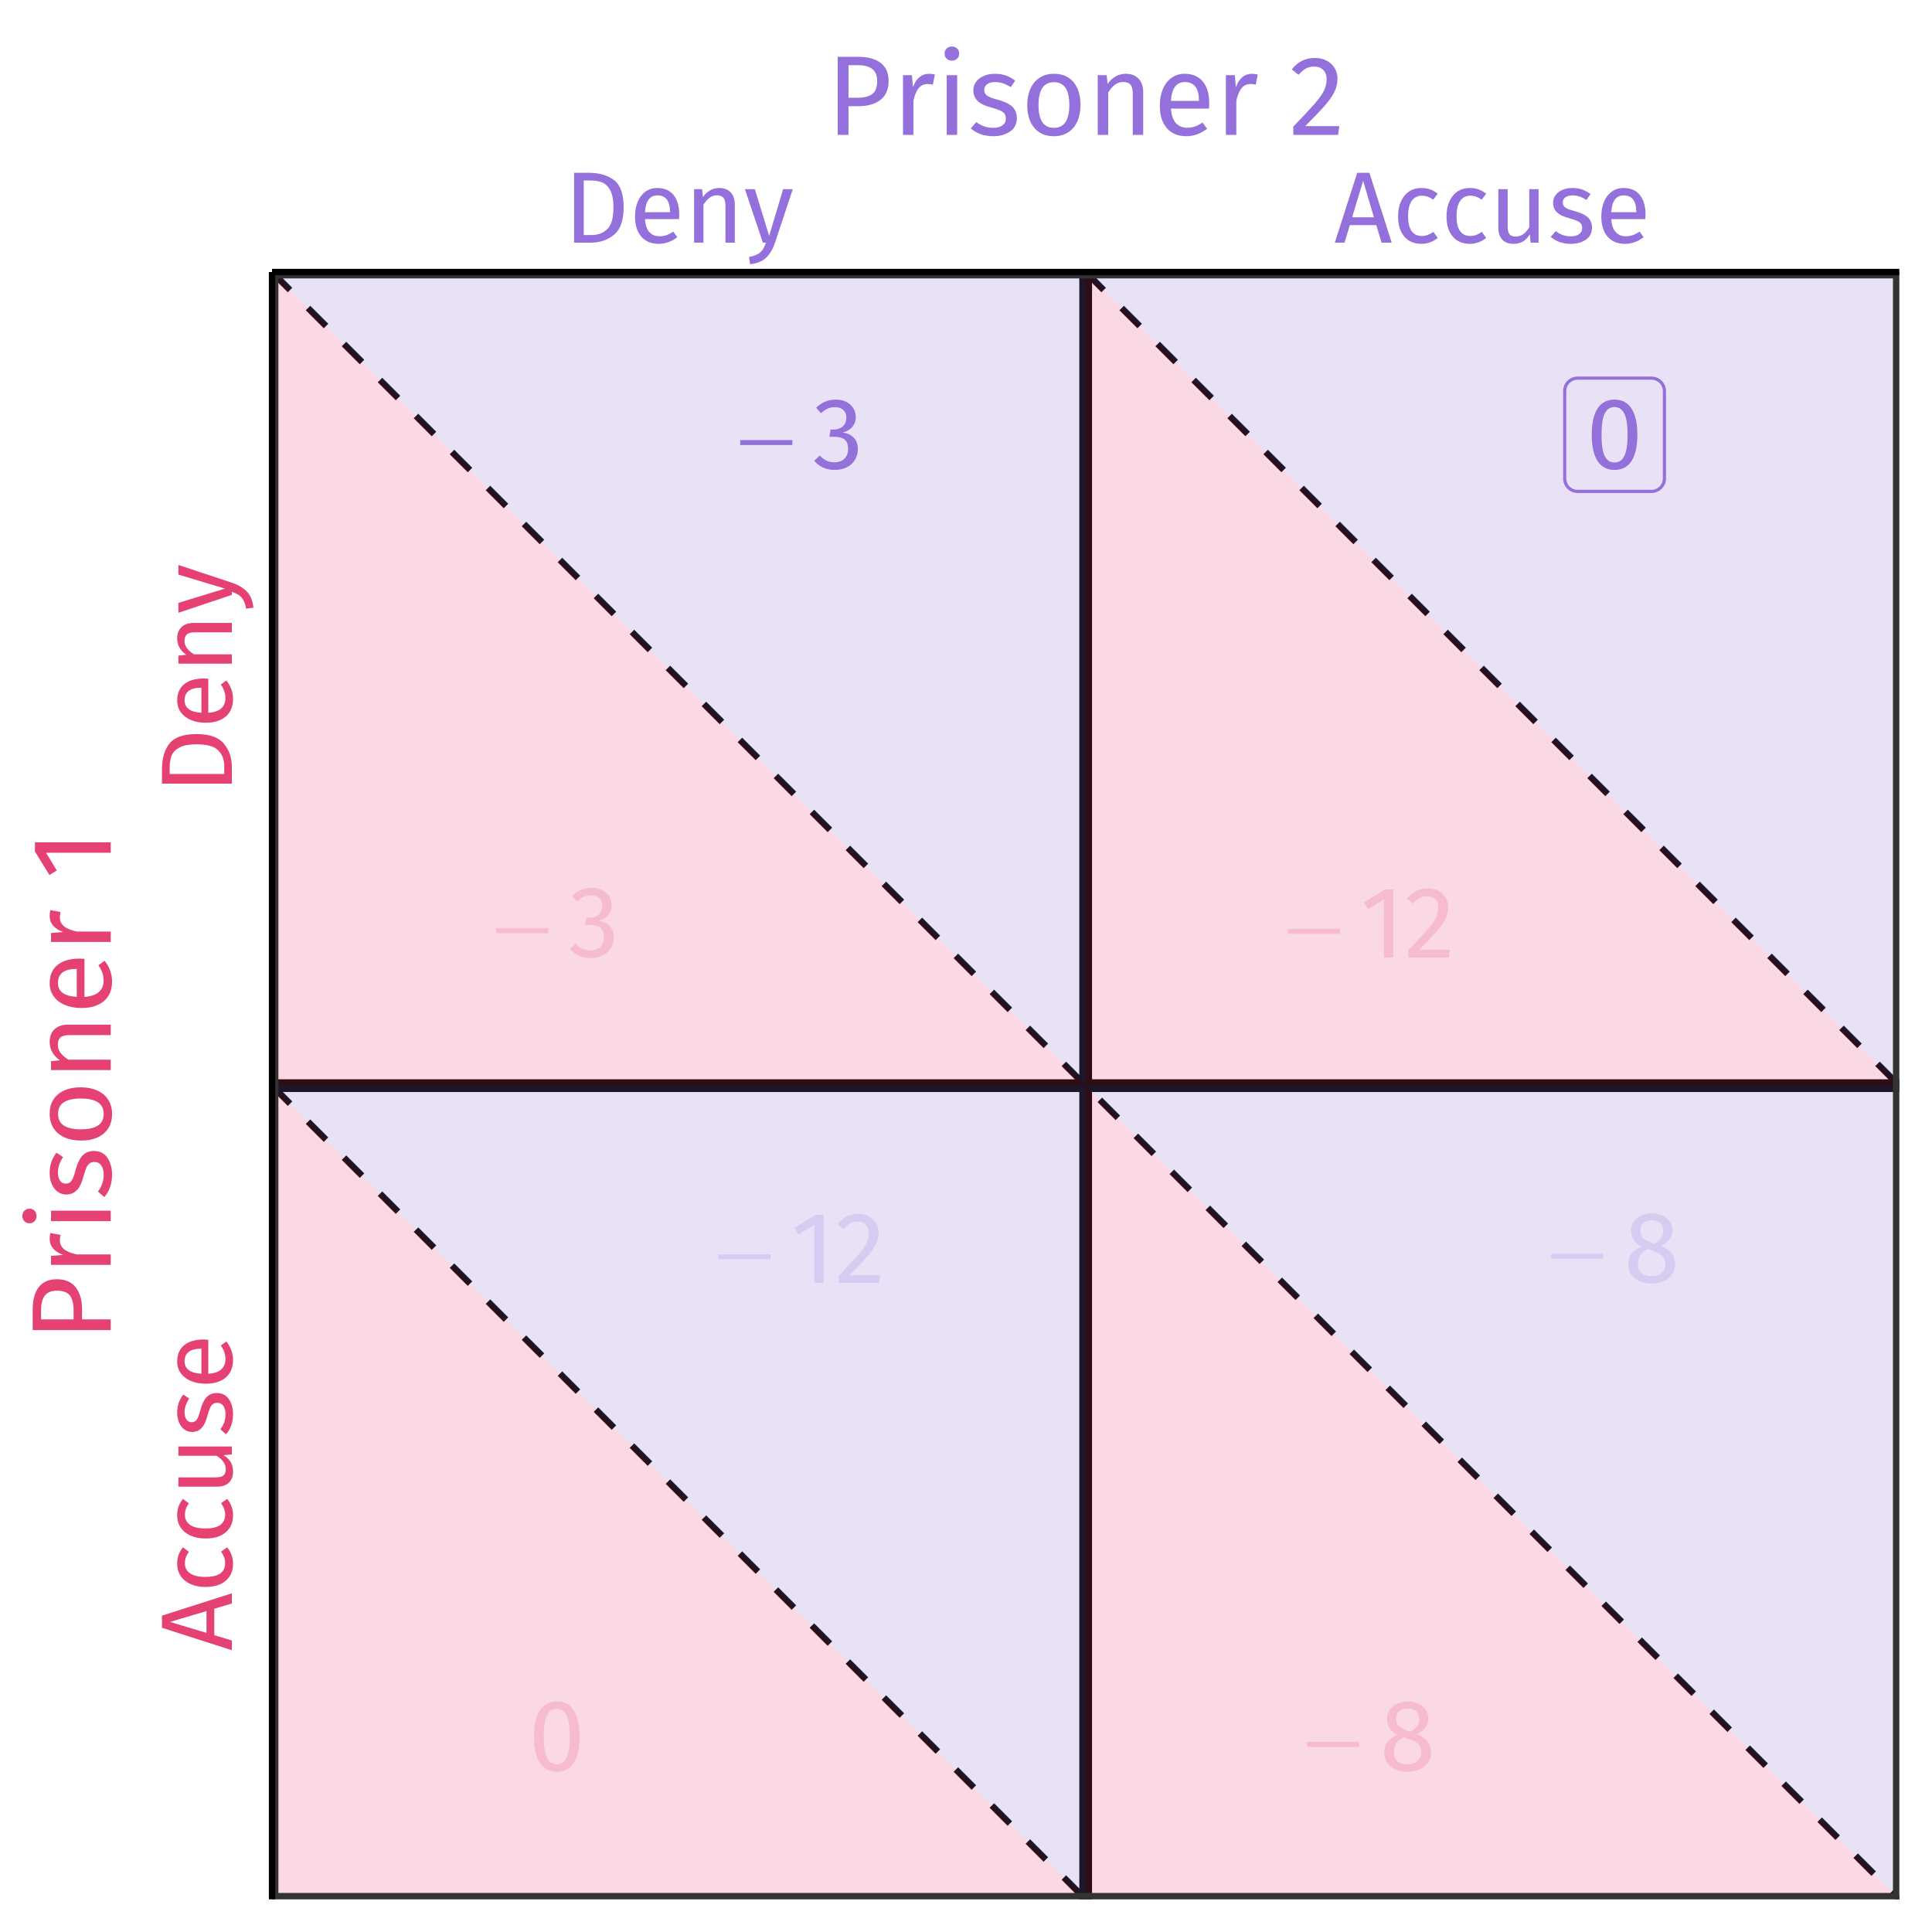 <?xml version="1.0" encoding="UTF-8"?>
<svg xmlns="http://www.w3.org/2000/svg" xmlns:xlink="http://www.w3.org/1999/xlink" width="324pt" height="324pt" viewBox="0 0 324 324" version="1.1">
<defs>
<g>
<symbol overflow="visible" id="glyph0-0">
<path style="stroke:none;" d="M 0.859 0 L 0.859 -10.668 L 9.395 -10.668 L 9.395 0 Z M 1.125 -0.266 L 9.129 -0.266 L 9.129 -10.402 L 1.125 -10.402 Z M 1.125 -0.266 "/>
</symbol>
<symbol overflow="visible" id="glyph0-1">
<path style="stroke:none;" d="M 0.309 -4.801 L 9.062 -4.801 L 9.062 -3.977 L 0.309 -3.977 Z M 0.309 -4.801 "/>
</symbol>
<symbol overflow="visible" id="glyph1-0">
<path style="stroke:none;" d="M 9.27 -17.926 L 9.27 5.977 L 2.102 5.977 L 2.102 -17.926 Z M 8.348 -17.039 L 3.039 -17.039 L 3.039 5.086 L 8.348 5.086 Z M 5.531 -7.699 C 6.211 -7.699 6.695 -7.516 6.988 -7.152 C 7.277 -6.785 7.422 -6.312 7.426 -5.734 C 7.422 -5.129 7.293 -4.664 7.039 -4.336 C 6.781 -4.004 6.371 -3.797 5.805 -3.723 L 5.805 -2.953 C 5.801 -2.828 5.758 -2.727 5.676 -2.652 C 5.586 -2.578 5.488 -2.543 5.379 -2.543 C 5.262 -2.543 5.16 -2.578 5.078 -2.652 C 4.988 -2.727 4.945 -2.828 4.949 -2.953 L 4.949 -4.387 C 5.551 -4.418 5.961 -4.527 6.18 -4.719 C 6.395 -4.906 6.504 -5.234 6.504 -5.703 C 6.504 -6.074 6.43 -6.363 6.281 -6.57 C 6.133 -6.773 5.859 -6.879 5.465 -6.879 C 5.133 -6.879 4.836 -6.816 4.574 -6.691 C 4.48 -6.656 4.406 -6.637 4.352 -6.641 C 4.223 -6.637 4.125 -6.676 4.055 -6.75 C 3.98 -6.824 3.941 -6.918 3.945 -7.035 C 3.941 -7.25 4.109 -7.414 4.445 -7.527 C 4.777 -7.641 5.141 -7.699 5.531 -7.699 Z M 5.379 -2.047 C 5.547 -2.043 5.688 -1.988 5.805 -1.875 C 5.918 -1.762 5.977 -1.617 5.977 -1.449 C 5.977 -1.266 5.918 -1.117 5.805 -1 C 5.688 -0.879 5.547 -0.82 5.379 -0.82 C 5.207 -0.82 5.062 -0.879 4.949 -1 C 4.836 -1.117 4.781 -1.266 4.781 -1.449 C 4.781 -1.617 4.836 -1.762 4.949 -1.875 C 5.062 -1.988 5.207 -2.043 5.379 -2.047 Z M 5.379 -2.047 "/>
</symbol>
<symbol overflow="visible" id="glyph1-1">
<path style="stroke:none;" d="M 3.84 -11.59 C 4.543 -11.59 5.148 -11.457 5.656 -11.195 C 6.16 -10.934 6.551 -10.582 6.82 -10.141 C 7.086 -9.695 7.219 -9.211 7.223 -8.691 C 7.219 -7.992 7.016 -7.422 6.613 -6.973 C 6.207 -6.523 5.672 -6.219 5.004 -6.059 C 5.762 -5.988 6.379 -5.715 6.859 -5.238 C 7.336 -4.762 7.574 -4.113 7.578 -3.293 C 7.574 -2.633 7.418 -2.035 7.102 -1.5 C 6.781 -0.965 6.324 -0.547 5.734 -0.246 C 5.141 0.051 4.457 0.199 3.688 0.203 C 2.988 0.199 2.352 0.074 1.773 -0.18 C 1.191 -0.434 0.688 -0.816 0.258 -1.332 L 1.195 -2.203 C 1.57 -1.812 1.953 -1.527 2.348 -1.348 C 2.738 -1.164 3.168 -1.07 3.637 -1.074 C 4.352 -1.07 4.914 -1.273 5.324 -1.68 C 5.734 -2.082 5.941 -2.625 5.941 -3.312 C 5.941 -4.059 5.746 -4.59 5.359 -4.898 C 4.973 -5.203 4.41 -5.355 3.672 -5.359 L 2.816 -5.359 L 3.004 -6.574 L 3.586 -6.574 C 4.176 -6.574 4.668 -6.75 5.062 -7.102 C 5.453 -7.453 5.648 -7.945 5.652 -8.586 C 5.648 -9.117 5.477 -9.543 5.137 -9.859 C 4.793 -10.168 4.332 -10.324 3.754 -10.328 C 3.309 -10.324 2.902 -10.246 2.535 -10.09 C 2.164 -9.93 1.785 -9.668 1.398 -9.305 L 0.582 -10.242 C 1.543 -11.141 2.629 -11.59 3.84 -11.59 Z M 3.84 -11.59 "/>
</symbol>
<symbol overflow="visible" id="glyph1-2">
<path style="stroke:none;" d="M 5.516 -11.422 L 5.516 0 L 3.945 0 L 3.945 -9.746 L 1.281 -8.125 L 0.598 -9.234 L 4.133 -11.422 Z M 5.516 -11.422 "/>
</symbol>
<symbol overflow="visible" id="glyph1-3">
<path style="stroke:none;" d="M 3.891 -11.59 C 4.574 -11.59 5.172 -11.453 5.691 -11.18 C 6.207 -10.906 6.609 -10.531 6.895 -10.062 C 7.18 -9.586 7.324 -9.055 7.324 -8.469 C 7.324 -7.77 7.168 -7.105 6.855 -6.469 C 6.543 -5.832 6.059 -5.141 5.41 -4.402 C 4.758 -3.66 3.773 -2.633 2.457 -1.316 L 7.598 -1.316 L 7.41 0 L 0.664 0 L 0.664 -1.246 C 2.188 -2.828 3.27 -3.984 3.91 -4.719 C 4.543 -5.449 5 -6.09 5.273 -6.641 C 5.547 -7.184 5.684 -7.77 5.684 -8.398 C 5.684 -8.984 5.512 -9.449 5.172 -9.789 C 4.828 -10.121 4.375 -10.289 3.809 -10.293 C 3.34 -10.289 2.926 -10.191 2.574 -10.004 C 2.219 -9.809 1.844 -9.492 1.449 -9.047 L 0.426 -9.867 C 0.891 -10.445 1.406 -10.875 1.977 -11.164 C 2.543 -11.445 3.184 -11.59 3.891 -11.59 Z M 3.891 -11.59 "/>
</symbol>
<symbol overflow="visible" id="glyph1-4">
<path style="stroke:none;" d="M 4.762 -11.59 C 6.023 -11.59 6.977 -11.086 7.621 -10.078 C 8.262 -9.07 8.582 -7.609 8.586 -5.703 C 8.582 -3.785 8.262 -2.324 7.621 -1.312 C 6.977 -0.305 6.023 0.199 4.762 0.203 C 3.496 0.199 2.543 -0.305 1.902 -1.312 C 1.258 -2.324 0.938 -3.785 0.938 -5.703 C 0.938 -7.609 1.258 -9.07 1.902 -10.078 C 2.543 -11.086 3.496 -11.59 4.762 -11.59 Z M 4.762 -10.344 C 4.02 -10.34 3.469 -9.977 3.113 -9.25 C 2.754 -8.52 2.578 -7.336 2.578 -5.703 C 2.578 -4.059 2.754 -2.871 3.113 -2.141 C 3.469 -1.406 4.02 -1.043 4.762 -1.043 C 5.488 -1.043 6.035 -1.406 6.402 -2.141 C 6.766 -2.871 6.949 -4.059 6.949 -5.703 C 6.949 -7.328 6.766 -8.508 6.402 -9.242 C 6.035 -9.973 5.488 -10.34 4.762 -10.344 Z M 4.762 -10.344 "/>
</symbol>
<symbol overflow="visible" id="glyph1-5">
<path style="stroke:none;" d="M 6.23 -6.129 C 7.832 -5.48 8.637 -4.453 8.637 -3.055 C 8.637 -2.426 8.469 -1.867 8.133 -1.375 C 7.797 -0.879 7.328 -0.492 6.727 -0.215 C 6.121 0.062 5.438 0.199 4.676 0.203 C 3.902 0.199 3.219 0.066 2.629 -0.203 C 2.035 -0.473 1.578 -0.855 1.254 -1.348 C 0.93 -1.836 0.766 -2.395 0.77 -3.023 C 0.766 -3.727 0.957 -4.316 1.34 -4.797 C 1.719 -5.273 2.281 -5.672 3.023 -5.992 C 2.418 -6.297 1.969 -6.668 1.68 -7.109 C 1.387 -7.547 1.242 -8.062 1.246 -8.656 C 1.242 -9.266 1.402 -9.797 1.73 -10.242 C 2.051 -10.688 2.48 -11.023 3.012 -11.25 C 3.543 -11.477 4.109 -11.59 4.711 -11.59 C 5.301 -11.59 5.859 -11.48 6.391 -11.266 C 6.918 -11.047 7.348 -10.719 7.68 -10.285 C 8.008 -9.844 8.172 -9.32 8.176 -8.707 C 8.172 -8.137 8.016 -7.645 7.699 -7.238 C 7.379 -6.824 6.887 -6.457 6.23 -6.129 Z M 4.711 -10.414 C 4.117 -10.41 3.645 -10.258 3.301 -9.953 C 2.949 -9.645 2.777 -9.207 2.781 -8.637 C 2.777 -8.09 2.945 -7.672 3.285 -7.391 C 3.617 -7.102 4.156 -6.84 4.898 -6.605 L 5.191 -6.504 C 5.699 -6.801 6.066 -7.113 6.297 -7.441 C 6.523 -7.77 6.637 -8.172 6.641 -8.656 C 6.637 -9.188 6.469 -9.613 6.137 -9.934 C 5.797 -10.25 5.324 -10.41 4.711 -10.414 Z M 4.695 -1.043 C 5.398 -1.043 5.961 -1.223 6.375 -1.586 C 6.789 -1.949 6.996 -2.434 7 -3.039 C 6.996 -3.445 6.914 -3.789 6.758 -4.07 C 6.594 -4.348 6.34 -4.594 5.992 -4.805 C 5.637 -5.016 5.141 -5.227 4.508 -5.445 L 4.082 -5.598 C 3.508 -5.324 3.086 -4.98 2.816 -4.566 C 2.539 -4.148 2.402 -3.637 2.406 -3.023 C 2.402 -2.395 2.605 -1.906 3.02 -1.562 C 3.426 -1.215 3.984 -1.043 4.695 -1.043 Z M 4.695 -1.043 "/>
</symbol>
<symbol overflow="visible" id="glyph2-0">
<path style="stroke:none;" d="M 9.23 -17.852 L 9.23 5.949 L 2.09 5.949 L 2.09 -17.852 Z M 8.312 -16.965 L 3.027 -16.965 L 3.027 5.066 L 8.312 5.066 Z M 5.508 -7.668 C 6.188 -7.664 6.672 -7.48 6.961 -7.121 C 7.25 -6.754 7.395 -6.285 7.395 -5.711 C 7.395 -5.109 7.266 -4.645 7.012 -4.316 C 6.754 -3.984 6.344 -3.781 5.781 -3.707 L 5.781 -2.941 C 5.777 -2.816 5.734 -2.715 5.652 -2.641 C 5.562 -2.566 5.465 -2.531 5.355 -2.531 C 5.238 -2.531 5.137 -2.566 5.055 -2.641 C 4.969 -2.715 4.926 -2.816 4.93 -2.941 L 4.93 -4.367 C 5.527 -4.398 5.938 -4.512 6.152 -4.699 C 6.367 -4.887 6.473 -5.211 6.477 -5.68 C 6.473 -6.047 6.398 -6.336 6.254 -6.543 C 6.105 -6.746 5.836 -6.848 5.441 -6.852 C 5.109 -6.848 4.812 -6.785 4.555 -6.664 C 4.461 -6.625 4.391 -6.609 4.336 -6.613 C 4.211 -6.609 4.109 -6.645 4.035 -6.723 C 3.961 -6.793 3.926 -6.887 3.926 -7.004 C 3.926 -7.215 4.09 -7.379 4.426 -7.496 C 4.758 -7.605 5.121 -7.664 5.508 -7.668 Z M 5.355 -2.039 C 5.523 -2.039 5.664 -1.98 5.777 -1.867 C 5.891 -1.754 5.945 -1.613 5.949 -1.445 C 5.945 -1.262 5.891 -1.109 5.777 -0.992 C 5.664 -0.871 5.523 -0.812 5.355 -0.816 C 5.184 -0.812 5.039 -0.871 4.93 -0.992 C 4.812 -1.109 4.758 -1.262 4.762 -1.445 C 4.758 -1.613 4.812 -1.754 4.93 -1.867 C 5.039 -1.98 5.184 -2.039 5.355 -2.039 Z M 5.355 -2.039 "/>
</symbol>
<symbol overflow="visible" id="glyph2-1">
<path style="stroke:none;" d="M 4.148 -11.715 C 5.914 -11.711 7.332 -11.301 8.406 -10.48 C 9.473 -9.656 10.008 -8.133 10.012 -5.914 C 10.008 -3.746 9.473 -2.219 8.406 -1.332 C 7.332 -0.441 6.031 0 4.504 0 L 1.699 0 L 1.699 -11.715 Z M 3.316 -10.422 L 3.316 -1.273 L 4.625 -1.273 C 5.711 -1.27 6.598 -1.605 7.277 -2.277 C 7.957 -2.945 8.297 -4.156 8.297 -5.914 C 8.297 -7.148 8.121 -8.098 7.77 -8.762 C 7.418 -9.422 6.969 -9.867 6.426 -10.09 C 5.879 -10.309 5.238 -10.418 4.504 -10.422 Z M 3.316 -10.422 "/>
</symbol>
<symbol overflow="visible" id="glyph2-2">
<path style="stroke:none;" d="M 8.383 -4.742 C 8.379 -4.477 8.367 -4.211 8.348 -3.945 L 2.637 -3.945 C 2.703 -2.953 2.949 -2.227 3.383 -1.766 C 3.809 -1.297 4.367 -1.066 5.051 -1.07 C 5.48 -1.066 5.875 -1.129 6.238 -1.258 C 6.598 -1.379 6.977 -1.578 7.379 -1.852 L 8.059 -0.918 C 7.102 -0.172 6.059 0.199 4.93 0.203 C 3.68 0.199 2.707 -0.207 2.012 -1.02 C 1.312 -1.832 0.965 -2.953 0.969 -4.387 C 0.965 -5.312 1.117 -6.137 1.418 -6.859 C 1.719 -7.574 2.148 -8.137 2.711 -8.551 C 3.27 -8.957 3.93 -9.164 4.691 -9.164 C 5.879 -9.164 6.793 -8.77 7.43 -7.988 C 8.062 -7.203 8.379 -6.121 8.383 -4.742 Z M 6.836 -5.203 C 6.832 -6.086 6.656 -6.758 6.309 -7.223 C 5.953 -7.688 5.426 -7.922 4.727 -7.922 C 3.441 -7.922 2.746 -6.98 2.637 -5.102 L 6.836 -5.102 Z M 6.836 -5.203 "/>
</symbol>
<symbol overflow="visible" id="glyph2-3">
<path style="stroke:none;" d="M 5.832 -9.164 C 6.645 -9.164 7.281 -8.918 7.742 -8.43 C 8.199 -7.941 8.43 -7.273 8.434 -6.426 L 8.434 0 L 6.867 0 L 6.867 -6.203 C 6.867 -6.836 6.746 -7.285 6.508 -7.547 C 6.27 -7.805 5.918 -7.934 5.457 -7.938 C 4.977 -7.934 4.559 -7.797 4.199 -7.527 C 3.836 -7.254 3.496 -6.863 3.18 -6.359 L 3.18 0 L 1.613 0 L 1.613 -8.961 L 2.957 -8.961 L 3.094 -7.633 C 3.41 -8.105 3.801 -8.48 4.273 -8.754 C 4.742 -9.027 5.262 -9.164 5.832 -9.164 Z M 5.832 -9.164 "/>
</symbol>
<symbol overflow="visible" id="glyph2-4">
<path style="stroke:none;" d="M 5.203 0.051 C 4.852 1.09 4.359 1.914 3.73 2.523 C 3.102 3.129 2.203 3.496 1.035 3.621 L 0.867 2.398 C 1.453 2.289 1.922 2.141 2.277 1.953 C 2.625 1.758 2.906 1.512 3.117 1.215 C 3.328 0.91 3.523 0.508 3.707 0 L 3.18 0 L 0.172 -8.961 L 1.836 -8.961 L 4.234 -1.141 L 6.578 -8.961 L 8.195 -8.961 Z M 5.203 0.051 "/>
</symbol>
<symbol overflow="visible" id="glyph2-5">
<path style="stroke:none;" d="M 7.938 0 L 7.055 -2.941 L 2.617 -2.941 L 1.734 0 L 0.102 0 L 3.859 -11.715 L 5.898 -11.715 L 9.641 0 Z M 3.008 -4.25 L 6.664 -4.25 L 4.844 -10.371 Z M 3.008 -4.25 "/>
</symbol>
<symbol overflow="visible" id="glyph2-6">
<path style="stroke:none;" d="M 4.879 -9.164 C 5.41 -9.164 5.898 -9.086 6.34 -8.934 C 6.781 -8.777 7.207 -8.531 7.617 -8.195 L 6.867 -7.207 C 6.547 -7.434 6.238 -7.598 5.941 -7.707 C 5.641 -7.812 5.309 -7.867 4.945 -7.871 C 4.219 -7.867 3.652 -7.578 3.254 -7.004 C 2.848 -6.422 2.648 -5.566 2.652 -4.438 C 2.648 -3.301 2.848 -2.465 3.246 -1.93 C 3.645 -1.387 4.211 -1.117 4.945 -1.121 C 5.297 -1.117 5.617 -1.172 5.914 -1.281 C 6.207 -1.387 6.539 -1.559 6.902 -1.801 L 7.617 -0.781 C 6.797 -0.125 5.883 0.199 4.879 0.203 C 3.664 0.199 2.707 -0.207 2.012 -1.02 C 1.312 -1.832 0.965 -2.957 0.969 -4.402 C 0.965 -5.352 1.125 -6.188 1.445 -6.902 C 1.762 -7.613 2.211 -8.168 2.797 -8.566 C 3.375 -8.965 4.07 -9.164 4.879 -9.164 Z M 4.879 -9.164 "/>
</symbol>
<symbol overflow="visible" id="glyph2-7">
<path style="stroke:none;" d="M 8.277 0 L 6.938 0 L 6.816 -1.395 C 6.473 -0.84 6.082 -0.434 5.645 -0.18 C 5.199 0.074 4.66 0.199 4.027 0.203 C 3.242 0.199 2.633 -0.035 2.191 -0.508 C 1.75 -0.98 1.527 -1.656 1.531 -2.531 L 1.531 -8.961 L 3.094 -8.961 L 3.094 -2.703 C 3.094 -2.086 3.199 -1.652 3.414 -1.402 C 3.629 -1.145 3.98 -1.02 4.473 -1.02 C 5.34 -1.02 6.09 -1.535 6.715 -2.566 L 6.715 -8.961 L 8.277 -8.961 Z M 8.277 0 "/>
</symbol>
<symbol overflow="visible" id="glyph2-8">
<path style="stroke:none;" d="M 4.047 -9.164 C 4.656 -9.164 5.207 -9.078 5.695 -8.906 C 6.18 -8.734 6.645 -8.48 7.09 -8.145 L 6.426 -7.156 C 6.016 -7.414 5.629 -7.609 5.262 -7.734 C 4.895 -7.859 4.504 -7.922 4.098 -7.922 C 3.582 -7.922 3.18 -7.816 2.891 -7.605 C 2.594 -7.395 2.449 -7.109 2.449 -6.75 C 2.449 -6.383 2.586 -6.098 2.863 -5.898 C 3.141 -5.691 3.641 -5.492 4.367 -5.305 C 5.359 -5.051 6.105 -4.711 6.602 -4.281 C 7.094 -3.848 7.34 -3.258 7.344 -2.516 C 7.34 -1.629 6.996 -0.957 6.312 -0.492 C 5.625 -0.031 4.793 0.199 3.809 0.203 C 2.449 0.199 1.32 -0.188 0.426 -0.969 L 1.258 -1.922 C 2.016 -1.344 2.855 -1.055 3.773 -1.055 C 4.359 -1.055 4.824 -1.176 5.176 -1.418 C 5.52 -1.66 5.695 -1.992 5.695 -2.414 C 5.695 -2.719 5.633 -2.965 5.508 -3.152 C 5.383 -3.34 5.164 -3.504 4.859 -3.645 C 4.551 -3.785 4.105 -3.934 3.52 -4.098 C 2.562 -4.344 1.875 -4.68 1.453 -5.102 C 1.027 -5.52 0.812 -6.051 0.816 -6.699 C 0.812 -7.16 0.953 -7.582 1.23 -7.965 C 1.508 -8.34 1.891 -8.637 2.387 -8.848 C 2.879 -9.059 3.434 -9.164 4.047 -9.164 Z M 4.047 -9.164 "/>
</symbol>
<symbol overflow="visible" id="glyph3-0">
<path style="stroke:none;" d="M -17.852 -9.23 L 5.949 -9.23 L 5.949 -2.09 L -17.852 -2.09 Z M -16.965 -8.312 L -16.965 -3.027 L 5.066 -3.027 L 5.066 -8.312 Z M -7.668 -5.508 C -7.664 -6.188 -7.48 -6.672 -7.121 -6.961 C -6.754 -7.25 -6.285 -7.395 -5.711 -7.395 C -5.109 -7.395 -4.645 -7.266 -4.316 -7.012 C -3.984 -6.754 -3.781 -6.344 -3.707 -5.781 L -2.941 -5.781 C -2.816 -5.777 -2.715 -5.734 -2.641 -5.652 C -2.566 -5.562 -2.531 -5.465 -2.531 -5.355 C -2.531 -5.238 -2.566 -5.137 -2.641 -5.055 C -2.715 -4.969 -2.816 -4.926 -2.941 -4.93 L -4.367 -4.93 C -4.398 -5.527 -4.512 -5.938 -4.699 -6.152 C -4.887 -6.367 -5.211 -6.473 -5.68 -6.477 C -6.047 -6.473 -6.336 -6.398 -6.543 -6.254 C -6.746 -6.105 -6.848 -5.836 -6.852 -5.441 C -6.848 -5.109 -6.785 -4.812 -6.664 -4.555 C -6.625 -4.461 -6.609 -4.391 -6.613 -4.336 C -6.609 -4.211 -6.645 -4.109 -6.723 -4.035 C -6.793 -3.961 -6.887 -3.926 -7.004 -3.926 C -7.215 -3.926 -7.379 -4.09 -7.496 -4.426 C -7.605 -4.758 -7.664 -5.121 -7.668 -5.508 Z M -2.039 -5.355 C -2.039 -5.523 -1.98 -5.664 -1.867 -5.777 C -1.754 -5.891 -1.613 -5.945 -1.445 -5.949 C -1.262 -5.945 -1.109 -5.891 -0.992 -5.777 C -0.871 -5.664 -0.812 -5.523 -0.816 -5.355 C -0.812 -5.184 -0.871 -5.039 -0.992 -4.93 C -1.109 -4.812 -1.262 -4.758 -1.445 -4.762 C -1.613 -4.758 -1.754 -4.812 -1.867 -4.93 C -1.98 -5.039 -2.039 -5.184 -2.039 -5.355 Z M -2.039 -5.355 "/>
</symbol>
<symbol overflow="visible" id="glyph3-1">
<path style="stroke:none;" d="M 0 -7.938 L -2.941 -7.055 L -2.941 -2.617 L 0 -1.734 L 0 -0.102 L -11.715 -3.859 L -11.715 -5.898 L 0 -9.641 Z M -4.25 -3.008 L -4.25 -6.664 L -10.371 -4.844 Z M -4.25 -3.008 "/>
</symbol>
<symbol overflow="visible" id="glyph3-2">
<path style="stroke:none;" d="M -9.164 -4.879 C -9.164 -5.41 -9.086 -5.898 -8.934 -6.34 C -8.777 -6.781 -8.531 -7.207 -8.195 -7.617 L -7.207 -6.867 C -7.434 -6.547 -7.598 -6.238 -7.707 -5.941 C -7.812 -5.641 -7.867 -5.309 -7.871 -4.945 C -7.867 -4.219 -7.578 -3.652 -7.004 -3.254 C -6.422 -2.848 -5.566 -2.648 -4.438 -2.652 C -3.301 -2.648 -2.465 -2.848 -1.93 -3.246 C -1.387 -3.645 -1.117 -4.211 -1.121 -4.945 C -1.117 -5.297 -1.172 -5.617 -1.281 -5.914 C -1.387 -6.207 -1.559 -6.539 -1.801 -6.902 L -0.781 -7.617 C -0.125 -6.797 0.199 -5.883 0.203 -4.879 C 0.199 -3.664 -0.207 -2.707 -1.02 -2.012 C -1.832 -1.312 -2.957 -0.965 -4.402 -0.969 C -5.352 -0.965 -6.188 -1.125 -6.902 -1.445 C -7.613 -1.762 -8.168 -2.211 -8.566 -2.797 C -8.965 -3.375 -9.164 -4.07 -9.164 -4.879 Z M -9.164 -4.879 "/>
</symbol>
<symbol overflow="visible" id="glyph3-3">
<path style="stroke:none;" d="M 0 -8.277 L 0 -6.938 L -1.395 -6.816 C -0.84 -6.473 -0.434 -6.082 -0.18 -5.645 C 0.074 -5.199 0.199 -4.66 0.203 -4.027 C 0.199 -3.242 -0.035 -2.633 -0.508 -2.191 C -0.98 -1.75 -1.656 -1.527 -2.531 -1.531 L -8.961 -1.531 L -8.961 -3.094 L -2.703 -3.094 C -2.086 -3.094 -1.652 -3.199 -1.402 -3.414 C -1.145 -3.629 -1.02 -3.98 -1.02 -4.473 C -1.02 -5.34 -1.535 -6.09 -2.566 -6.715 L -8.961 -6.715 L -8.961 -8.277 Z M 0 -8.277 "/>
</symbol>
<symbol overflow="visible" id="glyph3-4">
<path style="stroke:none;" d="M -9.164 -4.047 C -9.164 -4.656 -9.078 -5.207 -8.906 -5.695 C -8.734 -6.18 -8.48 -6.645 -8.145 -7.09 L -7.156 -6.426 C -7.414 -6.016 -7.609 -5.629 -7.734 -5.262 C -7.859 -4.895 -7.922 -4.504 -7.922 -4.098 C -7.922 -3.582 -7.816 -3.18 -7.605 -2.891 C -7.395 -2.594 -7.109 -2.449 -6.75 -2.449 C -6.383 -2.449 -6.098 -2.586 -5.898 -2.863 C -5.691 -3.141 -5.492 -3.641 -5.305 -4.367 C -5.051 -5.359 -4.711 -6.105 -4.281 -6.602 C -3.848 -7.094 -3.258 -7.34 -2.516 -7.344 C -1.629 -7.34 -0.957 -6.996 -0.492 -6.312 C -0.031 -5.625 0.199 -4.793 0.203 -3.809 C 0.199 -2.449 -0.188 -1.32 -0.969 -0.426 L -1.922 -1.258 C -1.344 -2.016 -1.055 -2.855 -1.055 -3.773 C -1.055 -4.359 -1.176 -4.824 -1.418 -5.176 C -1.66 -5.52 -1.992 -5.695 -2.414 -5.695 C -2.719 -5.695 -2.965 -5.633 -3.152 -5.508 C -3.34 -5.383 -3.504 -5.164 -3.645 -4.859 C -3.785 -4.551 -3.934 -4.105 -4.098 -3.52 C -4.344 -2.562 -4.68 -1.875 -5.102 -1.453 C -5.52 -1.027 -6.051 -0.812 -6.699 -0.816 C -7.16 -0.812 -7.582 -0.953 -7.965 -1.23 C -8.34 -1.508 -8.637 -1.891 -8.848 -2.387 C -9.059 -2.879 -9.164 -3.434 -9.164 -4.047 Z M -9.164 -4.047 "/>
</symbol>
<symbol overflow="visible" id="glyph3-5">
<path style="stroke:none;" d="M -4.742 -8.383 C -4.477 -8.379 -4.211 -8.367 -3.945 -8.348 L -3.945 -2.637 C -2.953 -2.703 -2.227 -2.949 -1.766 -3.383 C -1.297 -3.809 -1.066 -4.367 -1.07 -5.051 C -1.066 -5.48 -1.129 -5.875 -1.258 -6.238 C -1.379 -6.598 -1.578 -6.977 -1.852 -7.379 L -0.918 -8.059 C -0.172 -7.102 0.199 -6.059 0.203 -4.93 C 0.199 -3.68 -0.207 -2.707 -1.02 -2.012 C -1.832 -1.312 -2.953 -0.965 -4.387 -0.969 C -5.312 -0.965 -6.137 -1.117 -6.859 -1.418 C -7.574 -1.719 -8.137 -2.148 -8.551 -2.711 C -8.957 -3.27 -9.164 -3.93 -9.164 -4.691 C -9.164 -5.879 -8.77 -6.793 -7.988 -7.43 C -7.203 -8.062 -6.121 -8.379 -4.742 -8.383 Z M -5.203 -6.836 C -6.086 -6.832 -6.758 -6.656 -7.223 -6.309 C -7.688 -5.953 -7.922 -5.426 -7.922 -4.727 C -7.922 -3.441 -6.98 -2.746 -5.102 -2.637 L -5.102 -6.836 Z M -5.203 -6.836 "/>
</symbol>
<symbol overflow="visible" id="glyph3-6">
<path style="stroke:none;" d="M -11.715 -4.148 C -11.711 -5.914 -11.301 -7.332 -10.48 -8.406 C -9.656 -9.473 -8.133 -10.008 -5.914 -10.012 C -3.746 -10.008 -2.219 -9.473 -1.332 -8.406 C -0.441 -7.332 0 -6.031 0 -4.504 L 0 -1.699 L -11.715 -1.699 Z M -10.422 -3.316 L -1.273 -3.316 L -1.273 -4.625 C -1.27 -5.711 -1.605 -6.598 -2.277 -7.277 C -2.945 -7.957 -4.156 -8.297 -5.914 -8.297 C -7.148 -8.297 -8.098 -8.121 -8.762 -7.77 C -9.422 -7.418 -9.867 -6.969 -10.09 -6.426 C -10.309 -5.879 -10.418 -5.238 -10.422 -4.504 Z M -10.422 -3.316 "/>
</symbol>
<symbol overflow="visible" id="glyph3-7">
<path style="stroke:none;" d="M -9.164 -5.832 C -9.164 -6.645 -8.918 -7.281 -8.43 -7.742 C -7.941 -8.199 -7.273 -8.43 -6.426 -8.434 L 0 -8.434 L 0 -6.867 L -6.203 -6.867 C -6.836 -6.867 -7.285 -6.746 -7.547 -6.508 C -7.805 -6.27 -7.934 -5.918 -7.938 -5.457 C -7.934 -4.977 -7.797 -4.559 -7.527 -4.199 C -7.254 -3.836 -6.863 -3.496 -6.359 -3.18 L 0 -3.18 L 0 -1.613 L -8.961 -1.613 L -8.961 -2.957 L -7.633 -3.094 C -8.105 -3.41 -8.48 -3.801 -8.754 -4.273 C -9.027 -4.742 -9.164 -5.262 -9.164 -5.832 Z M -9.164 -5.832 "/>
</symbol>
<symbol overflow="visible" id="glyph3-8">
<path style="stroke:none;" d="M 0.051 -5.203 C 1.09 -4.852 1.914 -4.359 2.523 -3.73 C 3.129 -3.102 3.496 -2.203 3.621 -1.035 L 2.398 -0.867 C 2.289 -1.453 2.141 -1.922 1.953 -2.277 C 1.758 -2.625 1.512 -2.906 1.215 -3.117 C 0.91 -3.328 0.508 -3.523 0 -3.707 L 0 -3.18 L -8.961 -0.172 L -8.961 -1.836 L -1.141 -4.234 L -8.961 -6.578 L -8.961 -8.195 Z M 0.051 -5.203 "/>
</symbol>
<symbol overflow="visible" id="glyph4-0">
<path style="stroke:none;" d="M 10.316 -19.949 L 10.316 6.648 L 2.336 6.648 L 2.336 -19.949 Z M 9.289 -18.961 L 3.383 -18.961 L 3.383 5.66 L 9.289 5.66 Z M 6.156 -8.57 C 6.914 -8.566 7.457 -8.363 7.781 -7.961 C 8.102 -7.551 8.262 -7.023 8.266 -6.383 C 8.262 -5.711 8.117 -5.191 7.836 -4.824 C 7.547 -4.453 7.09 -4.227 6.461 -4.141 L 6.461 -3.285 C 6.457 -3.145 6.41 -3.035 6.316 -2.953 C 6.223 -2.871 6.109 -2.828 5.984 -2.832 C 5.855 -2.828 5.746 -2.871 5.652 -2.953 C 5.555 -3.035 5.508 -3.145 5.512 -3.285 L 5.512 -4.883 C 6.18 -4.918 6.633 -5.043 6.875 -5.254 C 7.113 -5.461 7.234 -5.824 7.238 -6.348 C 7.234 -6.762 7.152 -7.086 6.992 -7.312 C 6.824 -7.539 6.52 -7.652 6.078 -7.656 C 5.707 -7.652 5.379 -7.582 5.094 -7.449 C 4.988 -7.406 4.906 -7.387 4.844 -7.391 C 4.703 -7.387 4.594 -7.43 4.512 -7.512 C 4.43 -7.594 4.387 -7.699 4.391 -7.828 C 4.387 -8.066 4.574 -8.25 4.949 -8.379 C 5.32 -8.504 5.723 -8.566 6.156 -8.57 Z M 5.984 -2.281 C 6.172 -2.277 6.332 -2.215 6.457 -2.09 C 6.582 -1.961 6.645 -1.801 6.648 -1.613 C 6.645 -1.41 6.582 -1.242 6.457 -1.109 C 6.332 -0.973 6.172 -0.906 5.984 -0.91 C 5.789 -0.906 5.633 -0.973 5.508 -1.109 C 5.383 -1.242 5.32 -1.41 5.32 -1.613 C 5.32 -1.801 5.383 -1.961 5.508 -2.09 C 5.633 -2.215 5.789 -2.277 5.984 -2.281 Z M 5.984 -2.281 "/>
</symbol>
<symbol overflow="visible" id="glyph4-1">
<path style="stroke:none;" d="M 5.34 -13.09 C 6.957 -13.09 8.211 -12.75 9.098 -12.074 C 9.984 -11.395 10.43 -10.383 10.43 -9.043 C 10.43 -7.609 9.965 -6.547 9.043 -5.852 C 8.113 -5.152 6.887 -4.805 5.359 -4.809 L 3.703 -4.809 L 3.703 0 L 1.898 0 L 1.898 -13.09 Z M 5.281 -6.23 C 6.328 -6.227 7.129 -6.43 7.684 -6.84 C 8.23 -7.242 8.508 -7.973 8.512 -9.023 C 8.508 -9.961 8.23 -10.637 7.684 -11.055 C 7.129 -11.473 6.344 -11.684 5.32 -11.684 L 3.703 -11.684 L 3.703 -6.23 Z M 5.281 -6.23 "/>
</symbol>
<symbol overflow="visible" id="glyph4-2">
<path style="stroke:none;" d="M 6.156 -10.242 C 6.508 -10.242 6.836 -10.203 7.145 -10.129 L 6.82 -8.418 C 6.516 -8.492 6.223 -8.531 5.945 -8.531 C 5.324 -8.531 4.824 -8.301 4.445 -7.848 C 4.062 -7.387 3.766 -6.68 3.555 -5.719 L 3.555 0 L 1.805 0 L 1.805 -10.012 L 3.305 -10.012 L 3.477 -7.98 C 3.738 -8.727 4.102 -9.289 4.559 -9.672 C 5.012 -10.051 5.543 -10.242 6.156 -10.242 Z M 6.156 -10.242 "/>
</symbol>
<symbol overflow="visible" id="glyph4-3">
<path style="stroke:none;" d="M 3.555 -10.012 L 3.555 0 L 1.805 0 L 1.805 -10.012 Z M 2.66 -14.82 C 3.027 -14.816 3.324 -14.703 3.551 -14.477 C 3.777 -14.246 3.891 -13.961 3.895 -13.621 C 3.891 -13.277 3.777 -12.996 3.551 -12.777 C 3.324 -12.555 3.027 -12.445 2.66 -12.445 C 2.305 -12.445 2.012 -12.555 1.785 -12.777 C 1.555 -12.996 1.441 -13.277 1.445 -13.621 C 1.441 -13.961 1.555 -14.246 1.785 -14.477 C 2.012 -14.703 2.305 -14.816 2.66 -14.82 Z M 2.66 -14.82 "/>
</symbol>
<symbol overflow="visible" id="glyph4-4">
<path style="stroke:none;" d="M 4.523 -10.242 C 5.203 -10.242 5.816 -10.145 6.363 -9.957 C 6.91 -9.762 7.43 -9.477 7.922 -9.102 L 7.184 -8 C 6.723 -8.289 6.285 -8.504 5.879 -8.645 C 5.465 -8.781 5.031 -8.852 4.578 -8.855 C 4.004 -8.852 3.555 -8.734 3.227 -8.504 C 2.895 -8.266 2.73 -7.945 2.734 -7.543 C 2.73 -7.133 2.887 -6.816 3.199 -6.59 C 3.512 -6.359 4.07 -6.141 4.883 -5.93 C 5.992 -5.648 6.824 -5.266 7.379 -4.789 C 7.926 -4.305 8.203 -3.648 8.207 -2.812 C 8.203 -1.82 7.82 -1.066 7.059 -0.551 C 6.289 -0.035 5.355 0.223 4.258 0.227 C 2.734 0.223 1.473 -0.211 0.477 -1.082 L 1.406 -2.148 C 2.254 -1.5 3.191 -1.176 4.219 -1.18 C 4.875 -1.176 5.395 -1.312 5.785 -1.586 C 6.168 -1.855 6.363 -2.227 6.363 -2.699 C 6.363 -3.039 6.293 -3.312 6.152 -3.523 C 6.012 -3.73 5.77 -3.914 5.434 -4.074 C 5.09 -4.23 4.59 -4.398 3.934 -4.578 C 2.863 -4.852 2.094 -5.227 1.621 -5.699 C 1.145 -6.164 0.906 -6.758 0.91 -7.484 C 0.906 -8 1.062 -8.473 1.375 -8.902 C 1.684 -9.324 2.113 -9.656 2.668 -9.891 C 3.215 -10.125 3.836 -10.242 4.523 -10.242 Z M 4.523 -10.242 "/>
</symbol>
<symbol overflow="visible" id="glyph4-5">
<path style="stroke:none;" d="M 5.566 -10.242 C 6.973 -10.242 8.062 -9.773 8.844 -8.836 C 9.617 -7.898 10.008 -6.625 10.012 -5.016 C 10.008 -3.977 9.832 -3.059 9.48 -2.27 C 9.125 -1.473 8.609 -0.859 7.941 -0.426 C 7.266 0.008 6.469 0.223 5.547 0.227 C 4.137 0.223 3.039 -0.242 2.258 -1.18 C 1.469 -2.113 1.078 -3.387 1.082 -4.996 C 1.078 -6.031 1.254 -6.945 1.613 -7.742 C 1.965 -8.531 2.48 -9.148 3.152 -9.586 C 3.824 -10.023 4.629 -10.242 5.566 -10.242 Z M 5.566 -8.836 C 3.832 -8.836 2.965 -7.555 2.965 -4.996 C 2.965 -2.449 3.824 -1.176 5.547 -1.18 C 7.27 -1.176 8.133 -2.457 8.133 -5.016 C 8.133 -7.562 7.277 -8.836 5.566 -8.836 Z M 5.566 -8.836 "/>
</symbol>
<symbol overflow="visible" id="glyph4-6">
<path style="stroke:none;" d="M 6.516 -10.242 C 7.43 -10.242 8.141 -9.969 8.656 -9.422 C 9.164 -8.875 9.422 -8.129 9.426 -7.184 L 9.426 0 L 7.676 0 L 7.676 -6.934 C 7.676 -7.641 7.543 -8.141 7.277 -8.434 C 7.012 -8.723 6.617 -8.871 6.098 -8.871 C 5.562 -8.871 5.094 -8.719 4.691 -8.414 C 4.285 -8.109 3.906 -7.672 3.555 -7.105 L 3.555 0 L 1.805 0 L 1.805 -10.012 L 3.305 -10.012 L 3.457 -8.531 C 3.809 -9.062 4.246 -9.48 4.777 -9.785 C 5.301 -10.09 5.883 -10.242 6.516 -10.242 Z M 6.516 -10.242 "/>
</symbol>
<symbol overflow="visible" id="glyph4-7">
<path style="stroke:none;" d="M 9.367 -5.301 C 9.363 -5.008 9.352 -4.711 9.328 -4.406 L 2.945 -4.406 C 3.02 -3.305 3.297 -2.492 3.781 -1.973 C 4.258 -1.453 4.879 -1.195 5.645 -1.195 C 6.121 -1.195 6.566 -1.262 6.973 -1.402 C 7.379 -1.539 7.801 -1.762 8.246 -2.07 L 9.008 -1.027 C 7.938 -0.191 6.773 0.223 5.512 0.227 C 4.117 0.223 3.031 -0.23 2.25 -1.141 C 1.469 -2.051 1.078 -3.305 1.082 -4.902 C 1.078 -5.938 1.246 -6.859 1.586 -7.664 C 1.918 -8.469 2.398 -9.098 3.031 -9.555 C 3.656 -10.012 4.395 -10.242 5.242 -10.242 C 6.57 -10.242 7.59 -9.805 8.301 -8.93 C 9.008 -8.055 9.363 -6.844 9.367 -5.301 Z M 7.637 -5.812 C 7.633 -6.801 7.438 -7.555 7.047 -8.074 C 6.652 -8.594 6.062 -8.852 5.281 -8.855 C 3.848 -8.852 3.07 -7.801 2.945 -5.699 L 7.637 -5.699 Z M 7.637 -5.812 "/>
</symbol>
<symbol overflow="visible" id="glyph4-8">
<path style="stroke:none;" d=""/>
</symbol>
<symbol overflow="visible" id="glyph4-9">
<path style="stroke:none;" d="M 4.332 -12.902 C 5.09 -12.902 5.758 -12.75 6.336 -12.445 C 6.906 -12.141 7.355 -11.723 7.676 -11.199 C 7.992 -10.668 8.148 -10.078 8.152 -9.426 C 8.148 -8.648 7.977 -7.906 7.629 -7.199 C 7.277 -6.488 6.742 -5.723 6.023 -4.902 C 5.301 -4.078 4.203 -2.934 2.734 -1.465 L 8.453 -1.465 L 8.246 0 L 0.742 0 L 0.742 -1.387 C 2.434 -3.145 3.637 -4.434 4.348 -5.254 C 5.059 -6.07 5.566 -6.781 5.871 -7.391 C 6.176 -7.996 6.328 -8.648 6.328 -9.348 C 6.328 -10.004 6.137 -10.52 5.758 -10.895 C 5.375 -11.266 4.867 -11.453 4.238 -11.457 C 3.715 -11.453 3.258 -11.348 2.867 -11.133 C 2.473 -10.918 2.055 -10.562 1.613 -10.07 L 0.477 -10.98 C 0.992 -11.625 1.57 -12.105 2.203 -12.426 C 2.836 -12.742 3.543 -12.902 4.332 -12.902 Z M 4.332 -12.902 "/>
</symbol>
<symbol overflow="visible" id="glyph5-0">
<path style="stroke:none;" d="M -19.949 -10.316 L 6.648 -10.316 L 6.648 -2.336 L -19.949 -2.336 Z M -18.961 -9.289 L -18.961 -3.383 L 5.66 -3.383 L 5.66 -9.289 Z M -8.57 -6.156 C -8.566 -6.914 -8.363 -7.457 -7.961 -7.781 C -7.551 -8.102 -7.023 -8.262 -6.383 -8.266 C -5.711 -8.262 -5.191 -8.117 -4.824 -7.836 C -4.453 -7.547 -4.227 -7.09 -4.141 -6.461 L -3.285 -6.461 C -3.145 -6.457 -3.035 -6.41 -2.953 -6.316 C -2.871 -6.223 -2.828 -6.109 -2.832 -5.984 C -2.828 -5.855 -2.871 -5.746 -2.953 -5.652 C -3.035 -5.555 -3.145 -5.508 -3.285 -5.512 L -4.883 -5.512 C -4.918 -6.18 -5.043 -6.633 -5.254 -6.875 C -5.461 -7.113 -5.824 -7.234 -6.348 -7.238 C -6.762 -7.234 -7.086 -7.152 -7.312 -6.992 C -7.539 -6.824 -7.652 -6.52 -7.656 -6.078 C -7.652 -5.707 -7.582 -5.379 -7.449 -5.094 C -7.406 -4.988 -7.387 -4.906 -7.391 -4.844 C -7.387 -4.703 -7.43 -4.594 -7.512 -4.512 C -7.594 -4.43 -7.699 -4.387 -7.828 -4.391 C -8.066 -4.387 -8.25 -4.574 -8.379 -4.949 C -8.504 -5.32 -8.566 -5.723 -8.57 -6.156 Z M -2.281 -5.984 C -2.277 -6.172 -2.215 -6.332 -2.09 -6.457 C -1.961 -6.582 -1.801 -6.645 -1.613 -6.648 C -1.41 -6.645 -1.242 -6.582 -1.109 -6.457 C -0.973 -6.332 -0.906 -6.172 -0.91 -5.984 C -0.906 -5.789 -0.973 -5.633 -1.109 -5.508 C -1.242 -5.383 -1.41 -5.32 -1.613 -5.32 C -1.801 -5.32 -1.961 -5.383 -2.09 -5.508 C -2.215 -5.633 -2.277 -5.789 -2.281 -5.984 Z M -2.281 -5.984 "/>
</symbol>
<symbol overflow="visible" id="glyph5-1">
<path style="stroke:none;" d="M -13.09 -5.34 C -13.09 -6.957 -12.75 -8.211 -12.074 -9.098 C -11.395 -9.984 -10.383 -10.43 -9.043 -10.43 C -7.609 -10.43 -6.547 -9.965 -5.852 -9.043 C -5.152 -8.113 -4.805 -6.887 -4.809 -5.359 L -4.809 -3.703 L 0 -3.703 L 0 -1.898 L -13.09 -1.898 Z M -6.23 -5.281 C -6.227 -6.328 -6.43 -7.129 -6.84 -7.684 C -7.242 -8.23 -7.973 -8.508 -9.023 -8.512 C -9.961 -8.508 -10.637 -8.23 -11.055 -7.684 C -11.473 -7.129 -11.684 -6.344 -11.684 -5.32 L -11.684 -3.703 L -6.23 -3.703 Z M -6.23 -5.281 "/>
</symbol>
<symbol overflow="visible" id="glyph5-2">
<path style="stroke:none;" d="M -10.242 -6.156 C -10.242 -6.508 -10.203 -6.836 -10.129 -7.145 L -8.418 -6.82 C -8.492 -6.516 -8.531 -6.223 -8.531 -5.945 C -8.531 -5.324 -8.301 -4.824 -7.848 -4.445 C -7.387 -4.062 -6.68 -3.766 -5.719 -3.555 L 0 -3.555 L 0 -1.805 L -10.012 -1.805 L -10.012 -3.305 L -7.98 -3.477 C -8.727 -3.738 -9.289 -4.102 -9.672 -4.559 C -10.051 -5.012 -10.242 -5.543 -10.242 -6.156 Z M -10.242 -6.156 "/>
</symbol>
<symbol overflow="visible" id="glyph5-3">
<path style="stroke:none;" d="M -10.012 -3.555 L 0 -3.555 L 0 -1.805 L -10.012 -1.805 Z M -14.82 -2.66 C -14.816 -3.027 -14.703 -3.324 -14.477 -3.551 C -14.246 -3.777 -13.961 -3.891 -13.621 -3.895 C -13.277 -3.891 -12.996 -3.777 -12.777 -3.551 C -12.555 -3.324 -12.445 -3.027 -12.445 -2.66 C -12.445 -2.305 -12.555 -2.012 -12.777 -1.785 C -12.996 -1.555 -13.277 -1.441 -13.621 -1.445 C -13.961 -1.441 -14.246 -1.555 -14.477 -1.785 C -14.703 -2.012 -14.816 -2.305 -14.82 -2.66 Z M -14.82 -2.66 "/>
</symbol>
<symbol overflow="visible" id="glyph5-4">
<path style="stroke:none;" d="M -10.242 -4.523 C -10.242 -5.203 -10.145 -5.816 -9.957 -6.363 C -9.762 -6.91 -9.477 -7.43 -9.102 -7.922 L -8 -7.184 C -8.289 -6.723 -8.504 -6.285 -8.645 -5.879 C -8.781 -5.465 -8.852 -5.031 -8.855 -4.578 C -8.852 -4.004 -8.734 -3.555 -8.504 -3.227 C -8.266 -2.895 -7.945 -2.73 -7.543 -2.734 C -7.133 -2.73 -6.816 -2.887 -6.59 -3.199 C -6.359 -3.512 -6.141 -4.07 -5.93 -4.883 C -5.648 -5.992 -5.266 -6.824 -4.789 -7.379 C -4.305 -7.926 -3.648 -8.203 -2.812 -8.207 C -1.82 -8.203 -1.066 -7.82 -0.551 -7.059 C -0.035 -6.289 0.223 -5.355 0.227 -4.258 C 0.223 -2.734 -0.211 -1.473 -1.082 -0.477 L -2.148 -1.406 C -1.5 -2.254 -1.176 -3.191 -1.18 -4.219 C -1.176 -4.875 -1.312 -5.395 -1.586 -5.785 C -1.855 -6.168 -2.227 -6.363 -2.699 -6.363 C -3.039 -6.363 -3.312 -6.293 -3.523 -6.152 C -3.73 -6.012 -3.914 -5.77 -4.074 -5.434 C -4.23 -5.09 -4.398 -4.59 -4.578 -3.934 C -4.852 -2.863 -5.227 -2.094 -5.699 -1.621 C -6.164 -1.145 -6.758 -0.906 -7.484 -0.91 C -8 -0.906 -8.473 -1.062 -8.902 -1.375 C -9.324 -1.684 -9.656 -2.113 -9.891 -2.668 C -10.125 -3.215 -10.242 -3.836 -10.242 -4.523 Z M -10.242 -4.523 "/>
</symbol>
<symbol overflow="visible" id="glyph5-5">
<path style="stroke:none;" d="M -10.242 -5.566 C -10.242 -6.973 -9.773 -8.062 -8.836 -8.844 C -7.898 -9.617 -6.625 -10.008 -5.016 -10.012 C -3.977 -10.008 -3.059 -9.832 -2.27 -9.48 C -1.473 -9.125 -0.859 -8.609 -0.426 -7.941 C 0.008 -7.266 0.223 -6.469 0.227 -5.547 C 0.223 -4.137 -0.242 -3.039 -1.18 -2.258 C -2.113 -1.469 -3.387 -1.078 -4.996 -1.082 C -6.031 -1.078 -6.945 -1.254 -7.742 -1.613 C -8.531 -1.965 -9.148 -2.48 -9.586 -3.152 C -10.023 -3.824 -10.242 -4.629 -10.242 -5.566 Z M -8.836 -5.566 C -8.836 -3.832 -7.555 -2.965 -4.996 -2.965 C -2.449 -2.965 -1.176 -3.824 -1.18 -5.547 C -1.176 -7.27 -2.457 -8.133 -5.016 -8.133 C -7.562 -8.133 -8.836 -7.277 -8.836 -5.566 Z M -8.836 -5.566 "/>
</symbol>
<symbol overflow="visible" id="glyph5-6">
<path style="stroke:none;" d="M -10.242 -6.516 C -10.242 -7.43 -9.969 -8.141 -9.422 -8.656 C -8.875 -9.164 -8.129 -9.422 -7.184 -9.426 L 0 -9.426 L 0 -7.676 L -6.934 -7.676 C -7.641 -7.676 -8.141 -7.543 -8.434 -7.277 C -8.723 -7.012 -8.871 -6.617 -8.871 -6.098 C -8.871 -5.562 -8.719 -5.094 -8.414 -4.691 C -8.109 -4.285 -7.672 -3.906 -7.105 -3.555 L 0 -3.555 L 0 -1.805 L -10.012 -1.805 L -10.012 -3.305 L -8.531 -3.457 C -9.062 -3.809 -9.48 -4.246 -9.785 -4.777 C -10.09 -5.301 -10.242 -5.883 -10.242 -6.516 Z M -10.242 -6.516 "/>
</symbol>
<symbol overflow="visible" id="glyph5-7">
<path style="stroke:none;" d="M -5.301 -9.367 C -5.008 -9.363 -4.711 -9.352 -4.406 -9.328 L -4.406 -2.945 C -3.305 -3.02 -2.492 -3.297 -1.973 -3.781 C -1.453 -4.258 -1.195 -4.879 -1.195 -5.645 C -1.195 -6.121 -1.262 -6.566 -1.402 -6.973 C -1.539 -7.379 -1.762 -7.801 -2.07 -8.246 L -1.027 -9.008 C -0.191 -7.938 0.223 -6.773 0.227 -5.512 C 0.223 -4.117 -0.23 -3.031 -1.141 -2.25 C -2.051 -1.469 -3.305 -1.078 -4.902 -1.082 C -5.938 -1.078 -6.859 -1.246 -7.664 -1.586 C -8.469 -1.918 -9.098 -2.398 -9.555 -3.031 C -10.012 -3.656 -10.242 -4.395 -10.242 -5.242 C -10.242 -6.57 -9.805 -7.59 -8.93 -8.301 C -8.055 -9.008 -6.844 -9.363 -5.301 -9.367 Z M -5.812 -7.637 C -6.801 -7.633 -7.555 -7.438 -8.074 -7.047 C -8.594 -6.652 -8.852 -6.062 -8.855 -5.281 C -8.852 -3.848 -7.801 -3.07 -5.699 -2.945 L -5.699 -7.637 Z M -5.812 -7.637 "/>
</symbol>
<symbol overflow="visible" id="glyph5-8">
<path style="stroke:none;" d=""/>
</symbol>
<symbol overflow="visible" id="glyph5-9">
<path style="stroke:none;" d="M -12.711 -6.137 L 0 -6.137 L 0 -4.391 L -10.848 -4.391 L -9.043 -1.426 L -10.277 -0.664 L -12.711 -4.598 Z M -12.711 -6.137 "/>
</symbol>
</g>
<clipPath id="clip1">
  <path d="M 45.621 45.621 L 318.52 45.621 L 318.52 318.52 L 45.621 318.52 Z M 45.621 45.621 "/>
</clipPath>
<clipPath id="clip2">
  <path d="M 45.621 45.621 L 318.52 45.621 L 318.52 318.52 L 45.621 318.52 Z M 45.621 45.621 "/>
</clipPath>
<clipPath id="clip3">
  <path d="M 181 45.621 L 318.52 45.621 L 318.52 183 L 181 183 Z M 181 45.621 "/>
</clipPath>
<clipPath id="clip4">
  <path d="M 45.621 181 L 183 181 L 183 318.52 L 45.621 318.52 Z M 45.621 181 "/>
</clipPath>
<clipPath id="clip5">
  <path d="M 181 45.621 L 184 45.621 L 184 318.52 L 181 318.52 Z M 181 45.621 "/>
</clipPath>
<clipPath id="clip6">
  <path d="M 45.621 181 L 318.52 181 L 318.52 184 L 45.621 184 Z M 45.621 181 "/>
</clipPath>
<clipPath id="clip7">
  <path d="M 45.621 182 L 183 182 L 183 318.52 L 45.621 318.52 Z M 45.621 182 "/>
</clipPath>
<clipPath id="clip8">
  <path d="M 45.621 45.621 L 183 45.621 L 183 183 L 45.621 183 Z M 45.621 45.621 "/>
</clipPath>
<clipPath id="clip9">
  <path d="M 182 45.621 L 318.52 45.621 L 318.52 183 L 182 183 Z M 182 45.621 "/>
</clipPath>
<clipPath id="clip10">
  <path d="M 182 182 L 318.52 182 L 318.52 318.52 L 182 318.52 Z M 182 182 "/>
</clipPath>
<clipPath id="clip11">
  <path d="M 45.621 182 L 183 182 L 183 318.52 L 45.621 318.52 Z M 45.621 182 "/>
</clipPath>
<clipPath id="clip12">
  <path d="M 45.621 45.621 L 183 45.621 L 183 183 L 45.621 183 Z M 45.621 45.621 "/>
</clipPath>
<clipPath id="clip13">
  <path d="M 182 45.621 L 318.52 45.621 L 318.52 183 L 182 183 Z M 182 45.621 "/>
</clipPath>
<clipPath id="clip14">
  <path d="M 182 182 L 318.52 182 L 318.52 318.52 L 182 318.52 Z M 182 182 "/>
</clipPath>
<clipPath id="clip15">
  <path d="M 45.621 45.621 L 318.52 45.621 L 318.52 318.52 L 45.621 318.52 Z M 45.621 45.621 "/>
</clipPath>
</defs>
<g id="surface74">
<rect x="0" y="0" width="324" height="324" style="fill:rgb(100%,100%,100%);fill-opacity:1;stroke:none;"/>
<rect x="0" y="0" width="324" height="324" style="fill:rgb(100%,100%,100%);fill-opacity:1;stroke:none;"/>
<path style="fill:none;stroke-width:2.134;stroke-linecap:round;stroke-linejoin:round;stroke:rgb(100%,100%,100%);stroke-opacity:1;stroke-miterlimit:10;" d="M 0 324 L 324 324 L 324 0 L 0 0 Z M 0 324 "/>
<g clip-path="url(#clip1)" clip-rule="nonzero">
<path style=" stroke:none;fill-rule:nonzero;fill:rgb(100%,100%,100%);fill-opacity:1;" d="M 45.621 318.52 L 318.52 318.52 L 318.52 45.621 L 45.621 45.621 Z M 45.621 318.52 "/>
</g>
<g style="fill:rgb(90.196%,25.49%,45.098%);fill-opacity:0.2;">
  <use xlink:href="#glyph0-1" x="82.891" y="160.477"/>
</g>
<g style="fill:rgb(90.196%,25.49%,45.098%);fill-opacity:0.2;">
  <use xlink:href="#glyph1-1" x="95.348" y="160.477"/>
</g>
<g style="fill:rgb(90.196%,25.49%,45.098%);fill-opacity:0.2;">
  <use xlink:href="#glyph0-1" x="215.68" y="160.578"/>
</g>
<g style="fill:rgb(90.196%,25.49%,45.098%);fill-opacity:0.2;">
  <use xlink:href="#glyph1-2" x="228.137" y="160.578"/>
  <use xlink:href="#glyph1-3" x="235.529" y="160.578"/>
</g>
<g style="fill:rgb(90.196%,25.49%,45.098%);fill-opacity:0.2;">
  <use xlink:href="#glyph1-4" x="88.617" y="296.926"/>
</g>
<g style="fill:rgb(90.196%,25.49%,45.098%);fill-opacity:0.2;">
  <use xlink:href="#glyph0-1" x="218.895" y="296.926"/>
</g>
<g style="fill:rgb(90.196%,25.49%,45.098%);fill-opacity:0.2;">
  <use xlink:href="#glyph1-5" x="231.355" y="296.926"/>
</g>
<g style="fill:rgb(57.647%,43.922%,85.882%);fill-opacity:1;">
  <use xlink:href="#glyph0-1" x="123.824" y="78.605"/>
</g>
<g style="fill:rgb(57.647%,43.922%,85.882%);fill-opacity:1;">
  <use xlink:href="#glyph1-1" x="136.285" y="78.605"/>
</g>
<path style="fill-rule:nonzero;fill:rgb(100%,100%,100%);fill-opacity:1;stroke-width:0.533;stroke-linecap:round;stroke-linejoin:round;stroke:rgb(57.647%,43.922%,85.882%);stroke-opacity:1;stroke-miterlimit:10;" d="M 264.559 82.41 L 276.965 82.41 L 276.879 82.41 L 277.227 82.395 L 277.566 82.324 L 277.891 82.203 L 278.195 82.027 L 278.461 81.809 L 278.691 81.547 L 278.879 81.254 L 279.016 80.934 L 279.098 80.598 L 279.125 80.25 L 279.125 65.574 L 279.098 65.227 L 279.016 64.891 L 278.879 64.57 L 278.691 64.277 L 278.461 64.016 L 278.195 63.797 L 277.891 63.621 L 277.566 63.5 L 277.227 63.43 L 276.965 63.414 L 264.559 63.414 L 264.82 63.43 L 264.473 63.414 L 264.129 63.457 L 263.793 63.555 L 263.48 63.703 L 263.195 63.902 L 262.945 64.141 L 262.734 64.418 L 262.574 64.727 L 262.465 65.059 L 262.406 65.402 L 262.402 65.574 L 262.402 80.25 L 262.406 80.078 L 262.406 80.426 L 262.465 80.77 L 262.574 81.098 L 262.734 81.406 L 262.945 81.684 L 263.195 81.926 L 263.48 82.121 L 263.793 82.27 L 264.129 82.367 L 264.473 82.41 Z M 264.559 82.41 "/>
<g style="fill:rgb(57.647%,43.922%,85.882%);fill-opacity:1;">
  <use xlink:href="#glyph1-4" x="266" y="78.605"/>
</g>
<g style="fill:rgb(57.647%,43.922%,85.882%);fill-opacity:0.2;">
  <use xlink:href="#glyph0-1" x="120.164" y="215.156"/>
</g>
<g style="fill:rgb(57.647%,43.922%,85.882%);fill-opacity:0.2;">
  <use xlink:href="#glyph1-2" x="132.621" y="215.156"/>
  <use xlink:href="#glyph1-3" x="140.013" y="215.156"/>
</g>
<g style="fill:rgb(57.647%,43.922%,85.882%);fill-opacity:0.2;">
  <use xlink:href="#glyph0-1" x="259.832" y="215.055"/>
</g>
<g style="fill:rgb(57.647%,43.922%,85.882%);fill-opacity:0.2;">
  <use xlink:href="#glyph1-5" x="272.289" y="215.055"/>
</g>
<g clip-path="url(#clip2)" clip-rule="nonzero">
<path style="fill:none;stroke-width:1.067;stroke-linecap:butt;stroke-linejoin:round;stroke:rgb(0%,0%,0%);stroke-opacity:1;stroke-dasharray:4.268,4.268;stroke-miterlimit:10;" d="M 45.621 45.621 L 318.52 318.52 "/>
</g>
<g clip-path="url(#clip3)" clip-rule="nonzero">
<path style="fill:none;stroke-width:1.067;stroke-linecap:butt;stroke-linejoin:round;stroke:rgb(0%,0%,0%);stroke-opacity:1;stroke-dasharray:4.268,4.268;stroke-miterlimit:10;" d="M 182.07 45.621 L 318.52 182.07 "/>
</g>
<g clip-path="url(#clip4)" clip-rule="nonzero">
<path style="fill:none;stroke-width:1.067;stroke-linecap:butt;stroke-linejoin:round;stroke:rgb(0%,0%,0%);stroke-opacity:1;stroke-dasharray:4.268,4.268;stroke-miterlimit:10;" d="M 45.621 182.07 L 182.07 318.52 "/>
</g>
<g clip-path="url(#clip5)" clip-rule="nonzero">
<path style="fill:none;stroke-width:2.134;stroke-linecap:butt;stroke-linejoin:round;stroke:rgb(0%,0%,0%);stroke-opacity:1;stroke-miterlimit:10;" d="M 182.07 318.52 L 182.07 45.621 "/>
</g>
<g clip-path="url(#clip6)" clip-rule="nonzero">
<path style="fill:none;stroke-width:2.134;stroke-linecap:butt;stroke-linejoin:round;stroke:rgb(0%,0%,0%);stroke-opacity:1;stroke-miterlimit:10;" d="M 45.621 182.07 L 318.52 182.07 "/>
</g>
<g clip-path="url(#clip7)" clip-rule="nonzero">
<path style=" stroke:none;fill-rule:nonzero;fill:rgb(90.196%,25.49%,45.098%);fill-opacity:0.2;" d="M 45.621 182.07 L 51.082 187.531 L 51.355 187.801 L 51.625 188.074 L 52.992 189.441 L 53.266 189.711 L 53.535 189.984 L 54.902 191.352 L 55.176 191.621 L 55.445 191.895 L 60.906 197.355 L 61.18 197.625 L 61.449 197.898 L 62.816 199.266 L 63.09 199.535 L 63.359 199.809 L 68.82 205.27 L 69.094 205.539 L 69.363 205.812 L 70.73 207.18 L 71.004 207.449 L 71.273 207.723 L 76.734 213.184 L 77.008 213.453 L 77.277 213.727 L 78.645 215.094 L 78.918 215.363 L 79.188 215.637 L 84.648 221.098 L 84.922 221.367 L 85.191 221.641 L 86.559 223.008 L 86.832 223.277 L 87.102 223.551 L 92.562 229.012 L 92.836 229.281 L 93.105 229.555 L 94.473 230.922 L 94.746 231.191 L 95.016 231.465 L 100.477 236.926 L 100.75 237.195 L 101.02 237.469 L 102.387 238.836 L 102.66 239.105 L 102.93 239.379 L 104.297 240.746 L 104.57 241.016 L 104.84 241.289 L 110.301 246.75 L 110.574 247.02 L 110.844 247.293 L 112.211 248.66 L 112.484 248.93 L 112.754 249.203 L 118.215 254.664 L 118.488 254.934 L 118.758 255.207 L 120.125 256.574 L 120.398 256.844 L 120.668 257.117 L 126.129 262.578 L 126.402 262.848 L 126.672 263.121 L 128.039 264.488 L 128.312 264.758 L 128.582 265.031 L 134.043 270.492 L 134.316 270.762 L 134.586 271.035 L 135.953 272.402 L 136.227 272.672 L 136.496 272.945 L 141.957 278.406 L 142.23 278.676 L 142.5 278.949 L 143.867 280.316 L 144.141 280.586 L 144.41 280.859 L 145.777 282.227 L 146.051 282.496 L 146.32 282.77 L 151.781 288.23 L 152.055 288.5 L 152.324 288.773 L 153.691 290.141 L 153.965 290.41 L 154.234 290.684 L 159.695 296.145 L 159.969 296.414 L 160.238 296.688 L 161.605 298.055 L 161.879 298.324 L 162.148 298.598 L 167.609 304.059 L 167.883 304.328 L 168.152 304.602 L 169.52 305.969 L 169.793 306.238 L 170.062 306.512 L 175.523 311.973 L 175.797 312.242 L 176.066 312.516 L 177.434 313.883 L 177.707 314.152 L 177.977 314.426 L 182.07 318.52 L 45.621 318.52 Z M 45.621 182.07 "/>
</g>
<g clip-path="url(#clip8)" clip-rule="nonzero">
<path style=" stroke:none;fill-rule:nonzero;fill:rgb(90.196%,25.49%,45.098%);fill-opacity:0.2;" d="M 45.621 45.621 L 182.07 182.07 L 45.621 182.07 Z M 45.621 45.621 "/>
</g>
<g clip-path="url(#clip9)" clip-rule="nonzero">
<path style=" stroke:none;fill-rule:nonzero;fill:rgb(90.196%,25.49%,45.098%);fill-opacity:0.2;" d="M 182.07 45.621 L 187.531 51.082 L 187.801 51.355 L 188.074 51.625 L 189.441 52.992 L 189.711 53.266 L 189.984 53.535 L 191.352 54.902 L 191.621 55.176 L 191.895 55.445 L 197.355 60.906 L 197.625 61.18 L 197.898 61.449 L 199.266 62.816 L 199.535 63.09 L 199.809 63.359 L 205.27 68.82 L 205.539 69.094 L 205.812 69.363 L 207.18 70.73 L 207.449 71.004 L 207.723 71.273 L 213.184 76.734 L 213.453 77.008 L 213.727 77.277 L 215.094 78.645 L 215.363 78.918 L 215.637 79.188 L 221.098 84.648 L 221.367 84.922 L 221.641 85.191 L 223.008 86.559 L 223.277 86.832 L 223.551 87.102 L 229.012 92.562 L 229.281 92.836 L 229.555 93.105 L 230.922 94.473 L 231.191 94.746 L 231.465 95.016 L 236.926 100.477 L 237.195 100.75 L 237.469 101.02 L 238.836 102.387 L 239.105 102.66 L 239.379 102.93 L 240.746 104.297 L 241.016 104.57 L 241.289 104.84 L 246.75 110.301 L 247.02 110.574 L 247.293 110.844 L 248.66 112.211 L 248.93 112.484 L 249.203 112.754 L 254.664 118.215 L 254.934 118.488 L 255.207 118.758 L 256.574 120.125 L 256.844 120.398 L 257.117 120.668 L 262.578 126.129 L 262.848 126.402 L 263.121 126.672 L 264.488 128.039 L 264.758 128.312 L 265.031 128.582 L 270.492 134.043 L 270.762 134.316 L 271.035 134.586 L 272.402 135.953 L 272.672 136.227 L 272.945 136.496 L 278.406 141.957 L 278.676 142.23 L 278.949 142.5 L 280.316 143.867 L 280.586 144.141 L 280.859 144.41 L 282.227 145.777 L 282.496 146.051 L 282.77 146.32 L 288.23 151.781 L 288.5 152.055 L 288.773 152.324 L 290.141 153.691 L 290.41 153.965 L 290.684 154.234 L 296.145 159.695 L 296.414 159.969 L 296.688 160.238 L 298.055 161.605 L 298.324 161.879 L 298.598 162.148 L 304.059 167.609 L 304.328 167.883 L 304.602 168.152 L 305.969 169.52 L 306.238 169.793 L 306.512 170.062 L 311.973 175.523 L 312.242 175.797 L 312.516 176.066 L 313.883 177.434 L 314.152 177.707 L 314.426 177.977 L 318.52 182.07 L 182.07 182.07 Z M 182.07 45.621 "/>
</g>
<g clip-path="url(#clip10)" clip-rule="nonzero">
<path style=" stroke:none;fill-rule:nonzero;fill:rgb(90.196%,25.49%,45.098%);fill-opacity:0.2;" d="M 182.07 182.07 L 318.52 318.52 L 182.07 318.52 Z M 182.07 182.07 "/>
</g>
<g clip-path="url(#clip11)" clip-rule="nonzero">
<path style=" stroke:none;fill-rule:nonzero;fill:rgb(57.647%,43.922%,85.882%);fill-opacity:0.2;" d="M 45.621 182.07 L 182.07 182.07 L 182.07 318.52 L 177.977 314.426 L 177.707 314.152 L 177.434 313.883 L 176.066 312.516 L 175.797 312.242 L 175.523 311.973 L 170.062 306.512 L 169.793 306.238 L 169.52 305.969 L 168.152 304.602 L 167.883 304.328 L 167.609 304.059 L 162.148 298.598 L 161.879 298.324 L 161.605 298.055 L 160.238 296.688 L 159.969 296.414 L 159.695 296.145 L 154.234 290.684 L 153.965 290.41 L 153.691 290.141 L 152.324 288.773 L 152.055 288.5 L 151.781 288.23 L 146.32 282.77 L 146.051 282.496 L 145.777 282.227 L 144.41 280.859 L 144.141 280.586 L 143.867 280.316 L 142.5 278.949 L 142.23 278.676 L 141.957 278.406 L 136.496 272.945 L 136.227 272.672 L 135.953 272.402 L 134.586 271.035 L 134.316 270.762 L 134.043 270.492 L 128.582 265.031 L 128.312 264.758 L 128.039 264.488 L 126.672 263.121 L 126.402 262.848 L 126.129 262.578 L 120.668 257.117 L 120.398 256.844 L 120.125 256.574 L 118.758 255.207 L 118.488 254.934 L 118.215 254.664 L 112.754 249.203 L 112.484 248.93 L 112.211 248.66 L 110.844 247.293 L 110.574 247.02 L 110.301 246.75 L 104.84 241.289 L 104.57 241.016 L 104.297 240.746 L 102.93 239.379 L 102.66 239.105 L 102.387 238.836 L 101.02 237.469 L 100.75 237.195 L 100.477 236.926 L 95.016 231.465 L 94.746 231.191 L 94.473 230.922 L 93.105 229.555 L 92.836 229.281 L 92.562 229.012 L 87.102 223.551 L 86.832 223.277 L 86.559 223.008 L 85.191 221.641 L 84.922 221.367 L 84.648 221.098 L 79.188 215.637 L 78.918 215.363 L 78.645 215.094 L 77.277 213.727 L 77.008 213.453 L 76.734 213.184 L 71.273 207.723 L 71.004 207.449 L 70.73 207.18 L 69.363 205.812 L 69.094 205.539 L 68.82 205.27 L 63.359 199.809 L 63.09 199.535 L 62.816 199.266 L 61.449 197.898 L 61.18 197.625 L 60.906 197.355 L 55.445 191.895 L 55.176 191.621 L 54.902 191.352 L 53.535 189.984 L 53.266 189.711 L 52.992 189.441 L 51.625 188.074 L 51.355 187.801 L 51.082 187.531 Z M 45.621 182.07 "/>
</g>
<g clip-path="url(#clip12)" clip-rule="nonzero">
<path style=" stroke:none;fill-rule:nonzero;fill:rgb(57.647%,43.922%,85.882%);fill-opacity:0.2;" d="M 45.621 45.621 L 182.07 45.621 L 182.07 182.07 Z M 45.621 45.621 "/>
</g>
<g clip-path="url(#clip13)" clip-rule="nonzero">
<path style=" stroke:none;fill-rule:nonzero;fill:rgb(57.647%,43.922%,85.882%);fill-opacity:0.2;" d="M 182.07 45.621 L 318.52 45.621 L 318.52 182.07 L 314.426 177.977 L 314.152 177.707 L 313.883 177.434 L 312.516 176.066 L 312.242 175.797 L 311.973 175.523 L 306.512 170.062 L 306.238 169.793 L 305.969 169.52 L 304.602 168.152 L 304.328 167.883 L 304.059 167.609 L 298.598 162.148 L 298.324 161.879 L 298.055 161.605 L 296.688 160.238 L 296.414 159.969 L 296.145 159.695 L 290.684 154.234 L 290.41 153.965 L 290.141 153.691 L 288.773 152.324 L 288.5 152.055 L 288.23 151.781 L 282.77 146.32 L 282.496 146.051 L 282.227 145.777 L 280.859 144.41 L 280.586 144.141 L 280.316 143.867 L 278.949 142.5 L 278.676 142.23 L 278.406 141.957 L 272.945 136.496 L 272.672 136.227 L 272.402 135.953 L 271.035 134.586 L 270.762 134.316 L 270.492 134.043 L 265.031 128.582 L 264.758 128.312 L 264.488 128.039 L 263.121 126.672 L 262.848 126.402 L 262.578 126.129 L 257.117 120.668 L 256.844 120.398 L 256.574 120.125 L 255.207 118.758 L 254.934 118.488 L 254.664 118.215 L 249.203 112.754 L 248.93 112.484 L 248.66 112.211 L 247.293 110.844 L 247.02 110.574 L 246.75 110.301 L 241.289 104.84 L 241.016 104.57 L 240.746 104.297 L 239.379 102.93 L 239.105 102.66 L 238.836 102.387 L 237.469 101.02 L 237.195 100.75 L 236.926 100.477 L 231.465 95.016 L 231.191 94.746 L 230.922 94.473 L 229.555 93.105 L 229.281 92.836 L 229.012 92.562 L 223.551 87.102 L 223.277 86.832 L 223.008 86.559 L 221.641 85.191 L 221.367 84.922 L 221.098 84.648 L 215.637 79.188 L 215.363 78.918 L 215.094 78.645 L 213.727 77.277 L 213.453 77.008 L 213.184 76.734 L 207.723 71.273 L 207.449 71.004 L 207.18 70.73 L 205.812 69.363 L 205.539 69.094 L 205.27 68.82 L 199.809 63.359 L 199.535 63.09 L 199.266 62.816 L 197.898 61.449 L 197.625 61.18 L 197.355 60.906 L 191.895 55.445 L 191.621 55.176 L 191.352 54.902 L 189.984 53.535 L 189.711 53.266 L 189.441 52.992 L 188.074 51.625 L 187.801 51.355 L 187.531 51.082 Z M 182.07 45.621 "/>
</g>
<g clip-path="url(#clip14)" clip-rule="nonzero">
<path style=" stroke:none;fill-rule:nonzero;fill:rgb(57.647%,43.922%,85.882%);fill-opacity:0.2;" d="M 182.07 182.07 L 318.52 182.07 L 318.52 318.52 Z M 182.07 182.07 "/>
</g>
<g clip-path="url(#clip15)" clip-rule="nonzero">
<path style="fill:none;stroke-width:2.134;stroke-linecap:round;stroke-linejoin:round;stroke:rgb(20%,20%,20%);stroke-opacity:1;stroke-miterlimit:10;" d="M 45.621 318.52 L 318.52 318.52 L 318.52 45.621 L 45.621 45.621 Z M 45.621 318.52 "/>
</g>
<path style="fill:none;stroke-width:1.067;stroke-linecap:butt;stroke-linejoin:round;stroke:rgb(0%,0%,0%);stroke-opacity:1;stroke-miterlimit:10;" d="M 45.621 45.621 L 318.52 45.621 "/>
<g style="fill:rgb(57.647%,43.922%,85.882%);fill-opacity:1;">
  <use xlink:href="#glyph2-1" x="94.578" y="40.691"/>
  <use xlink:href="#glyph2-2" x="105.526" y="40.691"/>
  <use xlink:href="#glyph2-3" x="114.791" y="40.691"/>
  <use xlink:href="#glyph2-4" x="124.753" y="40.691"/>
</g>
<g style="fill:rgb(57.647%,43.922%,85.882%);fill-opacity:1;">
  <use xlink:href="#glyph2-5" x="223.75" y="40.691"/>
  <use xlink:href="#glyph2-6" x="233.491" y="40.691"/>
  <use xlink:href="#glyph2-6" x="241.617" y="40.691"/>
  <use xlink:href="#glyph2-7" x="249.743" y="40.691"/>
  <use xlink:href="#glyph2-8" x="259.637" y="40.691"/>
  <use xlink:href="#glyph2-2" x="267.576" y="40.691"/>
</g>
<path style="fill:none;stroke-width:1.067;stroke-linecap:butt;stroke-linejoin:round;stroke:rgb(0%,0%,0%);stroke-opacity:1;stroke-miterlimit:10;" d="M 45.621 318.52 L 45.621 45.621 "/>
<g style="fill:rgb(90.196%,25.49%,45.098%);fill-opacity:1;">
  <use xlink:href="#glyph3-1" x="38.879" y="276.844"/>
  <use xlink:href="#glyph3-2" x="38.879" y="267.103"/>
  <use xlink:href="#glyph3-2" x="38.879" y="258.977"/>
  <use xlink:href="#glyph3-3" x="38.879" y="250.851"/>
  <use xlink:href="#glyph3-4" x="38.879" y="240.957"/>
  <use xlink:href="#glyph3-5" x="38.879" y="233.018"/>
</g>
<g style="fill:rgb(90.196%,25.49%,45.098%);fill-opacity:1;">
  <use xlink:href="#glyph3-6" x="38.879" y="133.117"/>
  <use xlink:href="#glyph3-5" x="38.879" y="122.169"/>
  <use xlink:href="#glyph3-7" x="38.879" y="112.904"/>
  <use xlink:href="#glyph3-8" x="38.879" y="102.942"/>
</g>
<g style="fill:rgb(57.647%,43.922%,85.882%);fill-opacity:1;">
  <use xlink:href="#glyph4-1" x="138.59" y="22.617"/>
  <use xlink:href="#glyph4-2" x="149.629" y="22.617"/>
  <use xlink:href="#glyph4-3" x="156.963" y="22.617"/>
  <use xlink:href="#glyph4-4" x="162.321" y="22.617"/>
  <use xlink:href="#glyph4-5" x="171.194" y="22.617"/>
  <use xlink:href="#glyph4-6" x="182.29" y="22.617"/>
  <use xlink:href="#glyph4-7" x="193.424" y="22.617"/>
  <use xlink:href="#glyph4-2" x="203.779" y="22.617"/>
  <use xlink:href="#glyph4-8" x="211.113" y="22.617"/>
  <use xlink:href="#glyph4-9" x="216.148" y="22.617"/>
</g>
<g style="fill:rgb(90.196%,25.49%,45.098%);fill-opacity:1;">
  <use xlink:href="#glyph5-1" x="18.57" y="224.961"/>
  <use xlink:href="#glyph5-2" x="18.57" y="213.922"/>
  <use xlink:href="#glyph5-3" x="18.57" y="206.588"/>
  <use xlink:href="#glyph5-4" x="18.57" y="201.23"/>
  <use xlink:href="#glyph5-5" x="18.57" y="192.357"/>
  <use xlink:href="#glyph5-6" x="18.57" y="181.261"/>
  <use xlink:href="#glyph5-7" x="18.57" y="170.127"/>
  <use xlink:href="#glyph5-2" x="18.57" y="159.772"/>
  <use xlink:href="#glyph5-8" x="18.57" y="152.438"/>
  <use xlink:href="#glyph5-9" x="18.57" y="147.403"/>
</g>
</g>
</svg>
